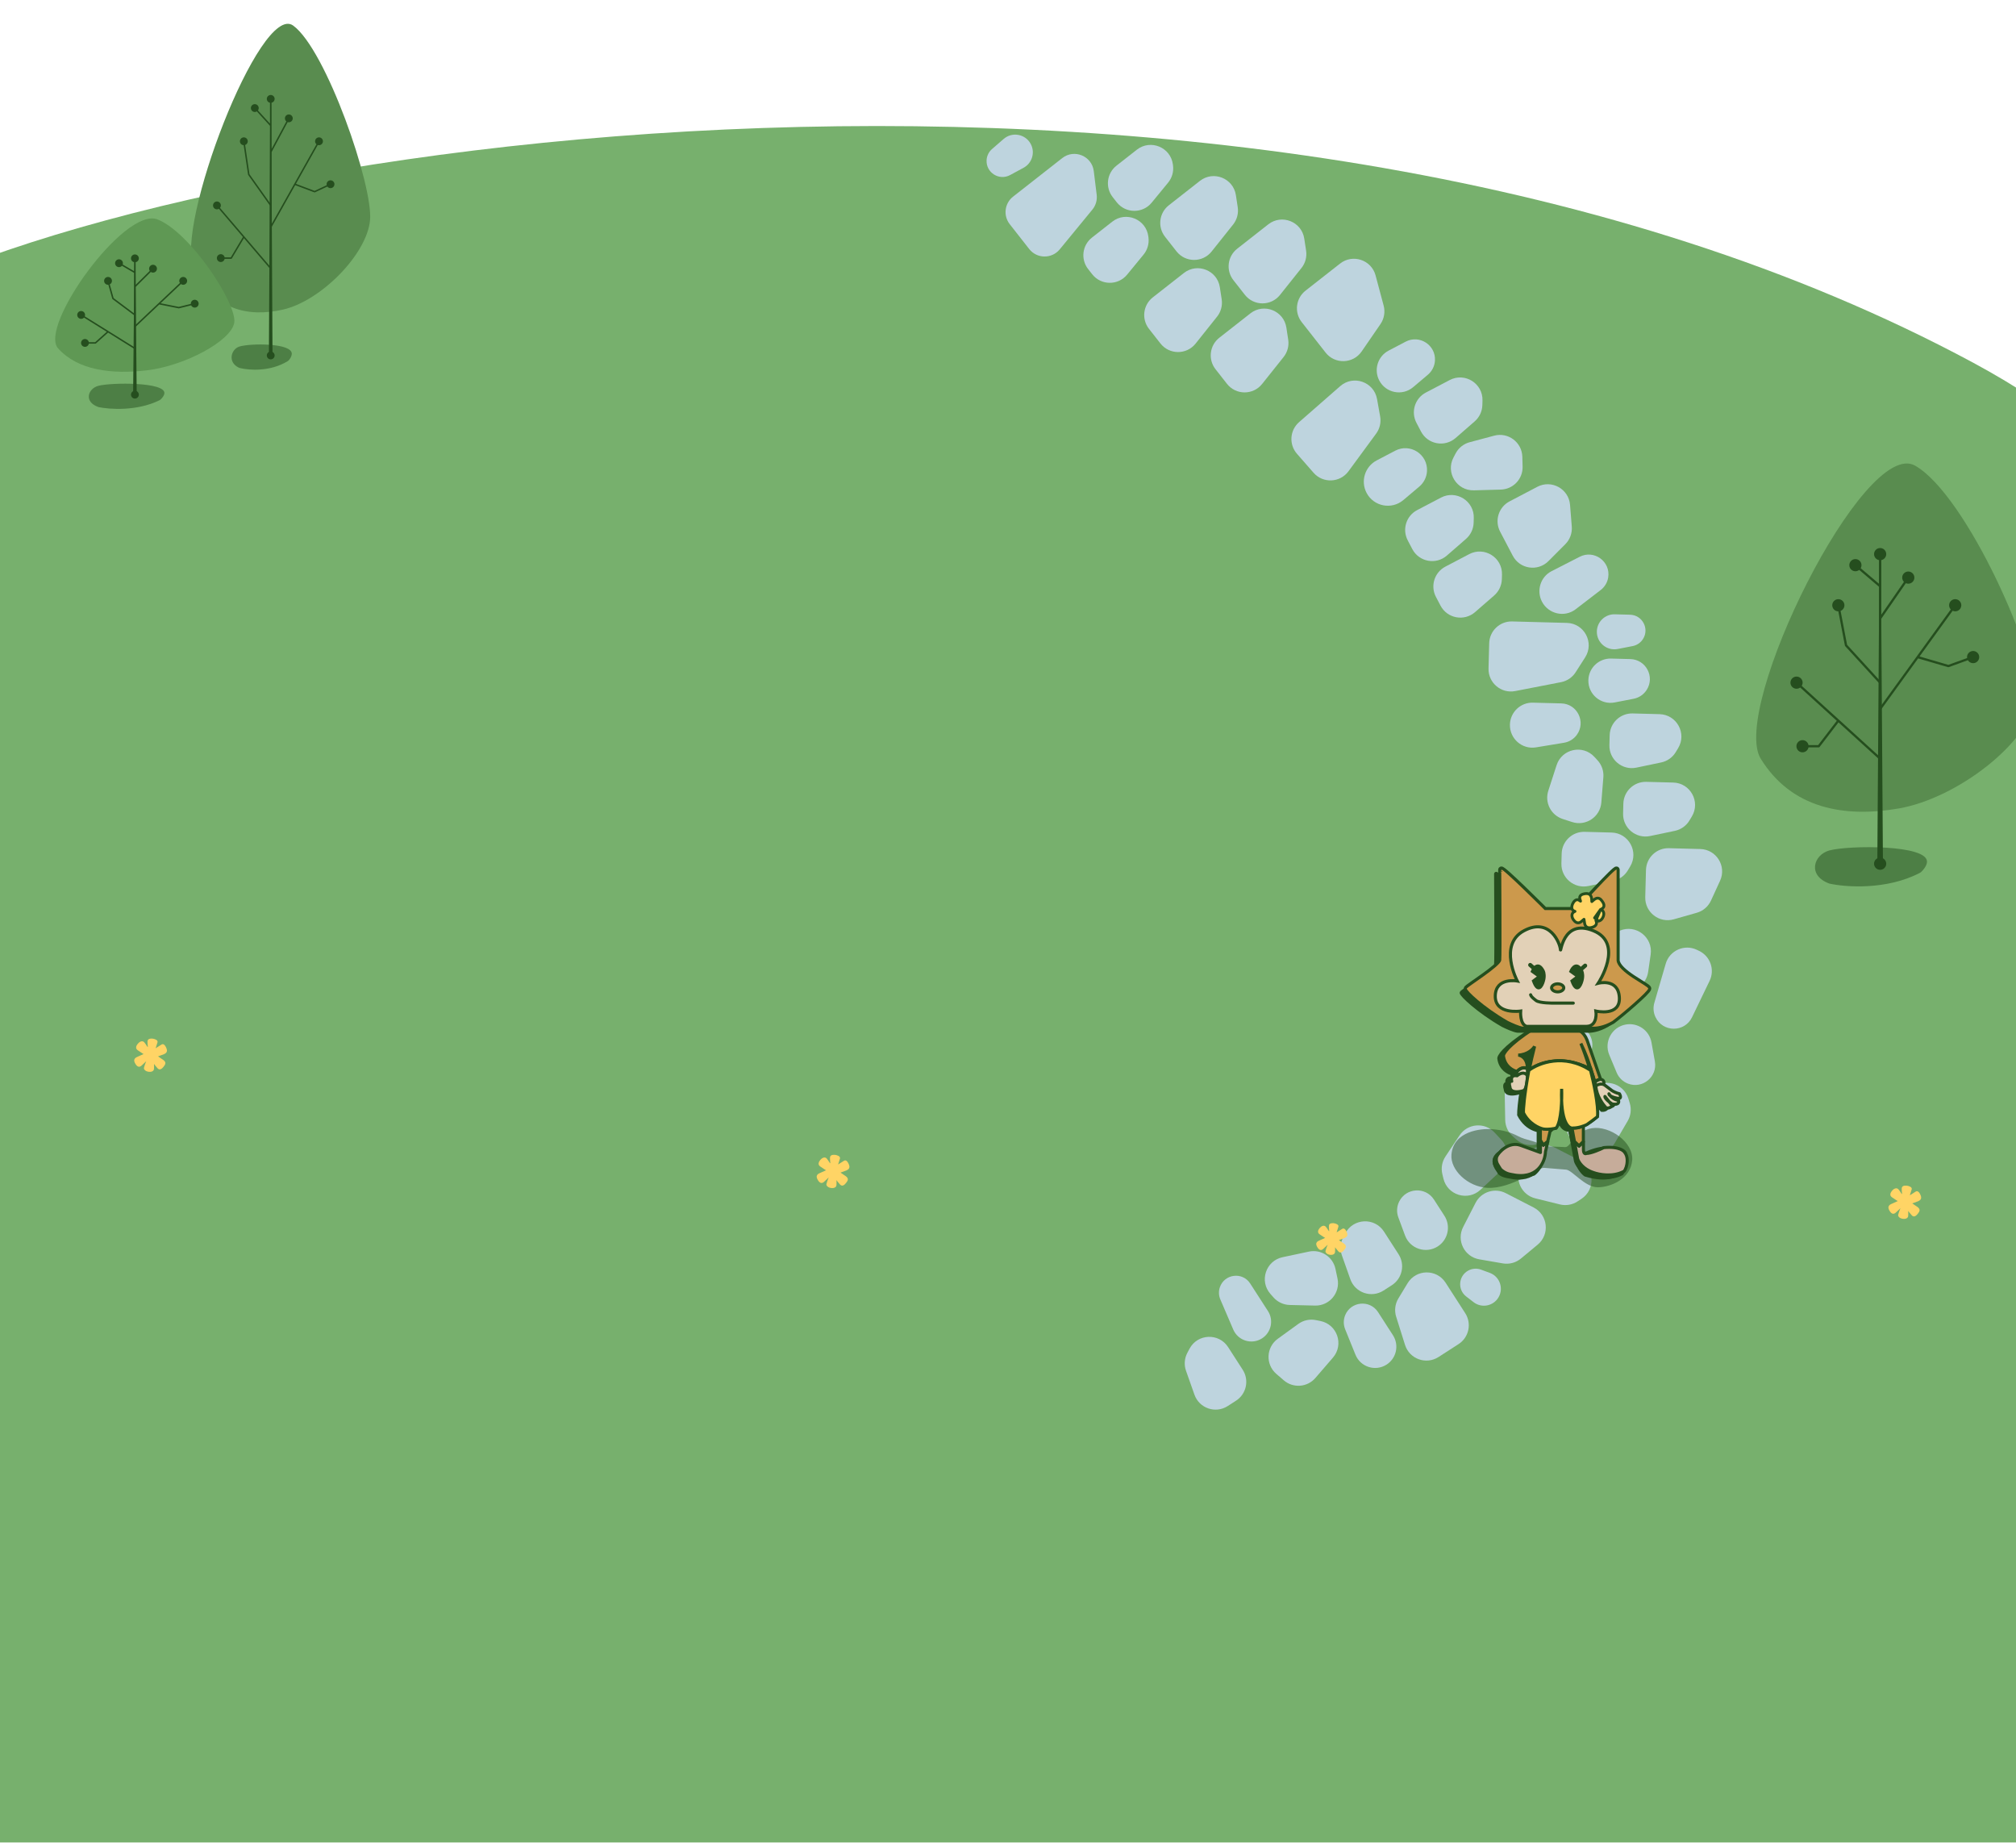 <svg width="1440" height="1316" viewBox="0 0 1440 1316" fill="none" xmlns="http://www.w3.org/2000/svg">
<g clip-path="url(#clip0_482_3185)">
<path d="M1408.96 258.779C898.957 -15.221 117.696 97.82 -101.043 224.779C-319.783 351.738 -150.571 1315.78 -150.571 1315.78H1567.21C1567.21 1315.78 1918.96 532.779 1408.96 258.779Z" fill="#77B06D"/>
<path d="M721.23 160.082C716.464 154.002 717.529 145.209 723.609 140.442L758.752 112.893C767.319 106.177 779.936 111.388 781.267 122.192L783.347 139.088C783.815 142.889 782.705 146.715 780.275 149.675L756.96 178.071C751.282 184.987 740.66 184.867 735.139 177.824L721.23 160.082Z" fill="#BED4DE"/>
<path d="M794.776 140.76C789.324 133.805 790.542 123.748 797.497 118.297L812.034 106.9C821.832 99.219 836.264 105.18 837.785 117.537L837.882 118.324C838.418 122.671 837.147 127.047 834.368 130.433L822.627 144.732C816.133 152.642 803.984 152.505 797.669 144.451L794.776 140.76Z" fill="#BED4DE"/>
<path d="M736.22 102.75C739.525 108.866 737.247 116.503 731.131 119.808L721.491 125.018C713.697 129.23 704.29 123.318 704.705 114.468C704.851 111.355 706.267 108.438 708.623 106.397L716.904 99.222C722.989 93.949 732.392 95.667 736.22 102.75Z" fill="#BED4DE"/>
<path d="M777.237 192.149C771.785 185.194 773.003 175.137 779.957 169.685L794.495 158.289C804.293 150.608 818.724 156.569 820.246 168.926L820.343 169.713C820.878 174.06 819.608 178.436 816.829 181.821L805.088 196.121C798.593 204.031 786.444 203.894 780.13 195.839L777.237 192.149Z" fill="#BED4DE"/>
<path d="M832.157 169.056C826.705 162.101 827.923 152.044 834.878 146.593L857.089 129.18C866.726 121.625 880.932 127.255 882.778 139.361L884.091 147.976C884.763 152.385 883.565 156.874 880.785 160.361L865.447 179.602C859.008 187.679 846.717 187.628 840.344 179.499L832.157 169.056Z" fill="#BED4DE"/>
<path d="M820.699 234.839C815.247 227.885 816.465 217.828 823.42 212.376L845.631 194.964C855.269 187.409 869.474 193.038 871.32 205.144L872.633 213.76C873.306 218.168 872.107 222.658 869.327 226.145L853.989 245.385C847.55 253.462 835.259 253.412 828.886 245.283L820.699 234.839Z" fill="#BED4DE"/>
<path d="M880.995 200.082C875.543 193.127 876.762 183.07 883.716 177.618L905.927 160.206C915.565 152.651 929.77 158.281 931.616 170.386L932.929 179.002C933.602 183.411 932.403 187.9 929.623 191.387L914.285 210.627C907.846 218.704 895.555 218.654 889.182 210.525L880.995 200.082Z" fill="#BED4DE"/>
<path d="M868.218 263.662C862.767 256.707 863.985 246.65 870.939 241.199L893.151 223.786C902.788 216.231 916.993 221.861 918.839 233.967L920.153 242.582C920.825 246.991 919.626 251.48 916.846 254.967L901.508 274.207C895.069 282.284 882.778 282.234 876.405 274.105L868.218 263.662Z" fill="#BED4DE"/>
<path d="M929.794 230.039C924.342 223.085 925.56 213.027 932.515 207.576L957.219 188.209C966.251 181.128 979.581 185.579 982.547 196.667L988.319 218.245C989.528 222.765 988.698 227.587 986.048 231.443L972.619 250.978C966.502 259.878 953.505 260.285 946.842 251.786L929.794 230.039Z" fill="#BED4DE"/>
<path d="M926.391 324.052C920.573 317.401 921.248 307.293 927.899 301.475L957.32 275.739C966.691 267.542 981.422 272.718 983.606 284.975L985.817 297.384C986.586 301.696 985.553 306.134 982.959 309.664L963.198 336.561C957.139 344.809 945 345.326 938.262 337.622L926.391 324.052Z" fill="#BED4DE"/>
<path d="M985.192 271.746C981.134 264.012 984.114 254.452 991.849 250.394L1004.04 243.998C1013.9 238.827 1025.63 246.4 1024.97 257.512C1024.74 261.421 1022.91 265.065 1019.92 267.592L1009.4 276.479C1001.68 283.009 989.891 280.705 985.192 271.746Z" fill="#BED4DE"/>
<path d="M976.116 351.978C971.713 343.584 974.948 333.209 983.342 328.805L996.573 321.864C1007.27 316.251 1020 324.47 1019.28 336.53C1019.03 340.772 1017.05 344.726 1013.81 347.469L1002.39 357.113C994.008 364.2 981.217 361.7 976.116 351.978Z" fill="#BED4DE"/>
<path d="M1011.74 301.941C1007.63 294.116 1010.65 284.445 1018.47 280.34L1035.5 271.408C1046.34 265.719 1059.3 273.823 1058.92 286.063L1058.82 289.361C1058.69 293.819 1056.7 298.018 1053.33 300.945L1039.69 312.822C1031.89 319.602 1019.81 317.332 1015.01 308.184L1011.74 301.941Z" fill="#BED4DE"/>
<path d="M1005.52 385.884C1001.41 378.059 1004.43 368.387 1012.25 364.282L1029.28 355.35C1040.12 349.661 1053.08 357.765 1052.7 370.005L1052.6 373.304C1052.47 377.761 1050.48 381.96 1047.11 384.887L1033.46 396.764C1025.67 403.544 1013.59 401.274 1008.79 392.127L1005.52 385.884Z" fill="#BED4DE"/>
<path d="M1087.57 333.198C1087.82 342.031 1080.85 349.391 1072.02 349.636L1052.8 350.17C1040.56 350.51 1032.49 337.534 1038.21 326.705L1039.75 323.787C1041.83 319.843 1045.47 316.948 1049.78 315.798L1067.26 311.135C1077.24 308.473 1087.09 315.825 1087.38 326.151L1087.57 333.198Z" fill="#BED4DE"/>
<path d="M1025.66 426.26C1021.56 418.435 1024.57 408.764 1032.4 404.659L1049.42 395.727C1060.26 390.038 1073.22 398.142 1072.85 410.382L1072.75 413.68C1072.61 418.138 1070.62 422.337 1067.26 425.264L1053.61 437.141C1045.81 443.921 1033.73 441.65 1028.94 432.503L1025.66 426.26Z" fill="#BED4DE"/>
<path d="M1071.51 379.66C1067.41 371.835 1070.42 362.163 1078.25 358.058L1098.08 347.655C1108.24 342.323 1120.55 349.109 1121.46 360.55L1122.7 376.061C1123.07 380.725 1121.38 385.319 1118.08 388.632L1106.03 400.716C1098.41 408.364 1085.55 406.416 1080.53 396.852L1071.51 379.66Z" fill="#BED4DE"/>
<path d="M1063.71 459.366C1063.94 450.533 1071.29 443.563 1080.13 443.798L1119.2 444.839C1131.65 445.17 1138.96 458.964 1132.26 469.453L1125.46 480.072C1123.11 483.761 1119.34 486.323 1115.04 487.158L1082.27 493.522C1072.23 495.474 1062.96 487.621 1063.23 477.39L1063.71 459.366Z" fill="#BED4DE"/>
<path d="M1134.55 485.696C1134.78 476.965 1142.05 470.075 1150.78 470.308L1164.54 470.674C1175.67 470.971 1182.21 483.304 1176.21 492.682C1174.1 495.981 1170.73 498.271 1166.89 499.017L1153.37 501.643C1143.44 503.572 1134.28 495.809 1134.55 485.696Z" fill="#BED4DE"/>
<path d="M1101.35 429.57C1097.33 421.703 1100.38 411.935 1108.24 407.91L1128.37 397.612C1138.63 392.364 1150.51 400.971 1148.72 412.353C1148.16 415.923 1146.24 419.141 1143.38 421.342L1125.42 435.128C1117.49 441.214 1105.91 438.468 1101.35 429.57Z" fill="#BED4DE"/>
<path d="M1140.61 450.863C1140.8 443.961 1146.54 438.515 1153.44 438.699L1164.32 438.989C1173.12 439.223 1178.29 448.972 1173.55 456.385C1171.88 458.993 1169.22 460.803 1166.18 461.393L1155.5 463.468C1147.65 464.993 1140.4 458.857 1140.61 450.863Z" fill="#BED4DE"/>
<path d="M1078.52 517.431C1078.75 508.598 1086.11 501.557 1094.94 501.792L1115.24 502.333C1126.66 502.637 1133.02 515.651 1126.26 524.85C1124.07 527.823 1120.81 529.822 1117.17 530.423L1097.11 533.729C1087.2 535.364 1078.25 527.476 1078.52 517.431Z" fill="#BED4DE"/>
<path d="M1149.77 525.065C1150 516.232 1157.35 509.262 1166.19 509.497L1185.4 510.009C1197.65 510.335 1205 523.73 1198.7 534.232L1197 537.062C1194.71 540.886 1190.92 543.58 1186.56 544.494L1168.85 548.199C1158.74 550.315 1149.3 542.438 1149.58 532.113L1149.77 525.065Z" fill="#BED4DE"/>
<path d="M1116.22 584.869C1107.82 582.145 1103.21 573.122 1105.93 564.716L1111.86 546.427C1115.64 534.778 1130.56 531.514 1138.86 540.526L1141.09 542.954C1144.11 546.236 1145.62 550.629 1145.26 555.074L1143.81 573.109C1142.98 583.405 1132.76 590.227 1122.93 587.043L1116.22 584.869Z" fill="#BED4DE"/>
<path d="M1159.54 573.909C1159.77 565.076 1167.12 558.106 1175.96 558.341L1195.18 558.853C1207.42 559.179 1214.77 572.574 1208.47 583.076L1206.77 585.906C1204.48 589.731 1200.69 592.425 1196.33 593.338L1178.62 597.044C1168.51 599.159 1159.07 591.283 1159.35 580.957L1159.54 573.909Z" fill="#BED4DE"/>
<path d="M1115.48 609.608C1115.71 600.775 1123.07 593.804 1131.9 594.04L1151.12 594.552C1163.36 594.878 1170.71 608.273 1164.41 618.775L1162.72 621.605C1160.42 625.429 1156.64 628.123 1152.27 629.037L1134.56 632.742C1124.45 634.858 1115.02 626.981 1115.29 616.656L1115.48 609.608Z" fill="#BED4DE"/>
<path d="M1175.7 621.295C1175.93 612.462 1183.29 605.491 1192.12 605.727L1214.51 606.323C1225.98 606.628 1233.41 618.557 1228.62 628.989L1222.13 643.132C1220.18 647.385 1216.47 650.571 1211.97 651.85L1195.55 656.518C1185.17 659.473 1174.9 651.499 1175.18 640.703L1175.7 621.295Z" fill="#BED4DE"/>
<path d="M1041.8 959.894C1049.23 955.107 1051.37 945.205 1046.58 937.778L1032.56 916.021C1026.15 906.082 1011.55 906.285 1005.42 916.398L998.844 927.259C996.462 931.193 995.887 935.961 997.266 940.349L1003.59 960.449C1006.76 970.523 1018.64 974.819 1027.52 969.098L1041.8 959.894Z" fill="#BED4DE"/>
<path d="M1026.99 890.102C1034.33 885.37 1036.45 875.582 1031.72 868.241L1024.26 856.668C1018.23 847.312 1004.29 848.125 999.389 858.119C997.664 861.635 997.457 865.704 998.814 869.377L1003.59 882.291C1007.09 891.78 1018.49 895.582 1026.99 890.102Z" fill="#BED4DE"/>
<path d="M1052.55 929.93C1057.84 934.012 1065.43 933.034 1069.52 927.746C1074.5 921.282 1071.79 911.833 1064.13 909.006L1057.88 906.7C1054.84 905.579 1051.46 905.843 1048.64 907.425C1041.7 911.304 1040.99 921.006 1047.28 925.86L1052.55 929.93Z" fill="#BED4DE"/>
<path d="M990.445 974.5C997.481 969.965 999.509 960.585 994.974 953.549L984.346 937.059C978.504 927.994 964.872 929.277 960.823 939.272C959.525 942.476 959.525 946.06 960.822 949.264L968.184 967.448C971.751 976.259 982.455 979.65 990.445 974.5Z" fill="#BED4DE"/>
<path d="M994.184 917.805C1001.61 913.018 1003.75 903.116 998.965 895.688L988.55 879.528C981.916 869.235 966.65 869.905 960.944 880.74L959.406 883.66C957.328 887.606 956.991 892.24 958.477 896.445L964.504 913.505C967.945 923.244 979.576 927.22 988.258 921.624L994.184 917.805Z" fill="#BED4DE"/>
<path d="M916.99 985.748C923.683 991.518 933.786 990.77 939.556 984.078L952.11 969.517C960.106 960.242 955.145 945.79 943.139 943.381L939.903 942.732C935.531 941.855 930.99 942.843 927.377 945.457L912.719 956.064C904.351 962.119 903.827 974.399 911.651 981.144L916.99 985.748Z" fill="#BED4DE"/>
<path d="M953.9 906.153C952.066 897.509 943.571 891.989 934.927 893.823L916.12 897.815C904.141 900.357 899.342 914.865 907.442 924.049L909.624 926.524C912.574 929.869 916.786 931.831 921.245 931.937L939.333 932.366C949.659 932.612 957.509 923.153 955.364 913.049L953.9 906.153Z" fill="#BED4DE"/>
<path d="M882.862 1000.3C890.289 995.516 892.43 985.615 887.643 978.187L877.228 962.027C870.594 951.734 855.328 952.404 849.622 963.239L848.084 966.159C846.006 970.105 845.669 974.739 847.155 978.944L853.182 996.004C856.623 1005.74 868.254 1009.72 876.936 1004.12L882.862 1000.3Z" fill="#BED4DE"/>
<path d="M901.479 955.77C908.02 951.554 909.905 942.835 905.69 936.294L893.008 916.618C887.509 908.085 874.587 909.678 871.324 919.291C870.361 922.129 870.482 925.222 871.665 927.976L880.9 949.486C884.339 957.495 894.153 960.492 901.479 955.77Z" fill="#BED4DE"/>
<path d="M1112.44 700.738C1109.01 692.593 1112.83 683.212 1120.98 679.785L1157.01 664.624C1168.48 659.795 1180.83 669.347 1179.05 681.668L1177.24 694.142C1176.61 698.476 1174.23 702.364 1170.66 704.897L1143.43 724.202C1135.08 730.122 1123.4 726.79 1119.43 717.356L1112.44 700.738Z" fill="#BED4DE"/>
<path d="M1161.28 731.65C1169.88 730.115 1178.1 735.84 1179.63 744.439L1182.05 757.992C1184.01 768.95 1173.25 777.847 1162.85 773.866C1159.2 772.466 1156.27 769.628 1154.77 766.014L1149.47 753.308C1145.57 743.971 1151.32 733.429 1161.28 731.65Z" fill="#BED4DE"/>
<path d="M1093.56 748.486C1093.31 739.755 1100.18 732.473 1108.91 732.221L1122.67 731.824C1133.8 731.503 1141.02 743.454 1135.55 753.15C1133.62 756.561 1130.39 759.034 1126.59 759.993L1113.24 763.364C1103.43 765.84 1093.85 758.598 1093.56 748.486Z" fill="#BED4DE"/>
<path d="M1123.53 814.794C1117.14 808.69 1116.9 798.562 1123.01 792.172L1136.29 778.269C1144.74 769.413 1159.61 772.954 1163.17 784.671L1164.12 787.828C1165.42 792.096 1164.88 796.71 1162.62 800.559L1153.48 816.174C1148.27 825.089 1136.09 826.797 1128.62 819.663L1123.53 814.794Z" fill="#BED4DE"/>
<path d="M1213.69 679.09C1221.65 682.93 1224.99 692.495 1221.15 700.453L1208.6 726.462C1203.34 737.374 1187.79 737.368 1182.54 726.453C1180.99 723.237 1180.68 719.562 1181.68 716.134L1189.79 688.263C1192.55 678.761 1203.19 674.021 1212.1 678.321L1213.69 679.09Z" fill="#BED4DE"/>
<path d="M1144.13 661.69C1137.58 664.539 1129.96 661.538 1127.11 654.988C1123.61 646.92 1129 637.779 1137.76 636.953L1143.61 636.401C1147.12 636.07 1150.59 637.295 1153.11 639.751C1159.22 645.701 1157.34 655.945 1149.53 659.345L1144.13 661.69Z" fill="#BED4DE"/>
<path d="M1101.09 767.298C1109.73 769.173 1115.21 777.693 1113.33 786.329L1109.25 805.117C1106.65 817.083 1092.12 821.814 1082.97 813.671L1080.51 811.477C1077.18 808.512 1075.24 804.29 1075.15 799.832L1074.81 781.742C1074.61 771.414 1084.11 763.609 1094.2 765.801L1101.09 767.298Z" fill="#BED4DE"/>
<path d="M1072.35 813.942C1078.38 820.407 1078.02 830.532 1071.55 836.555L1057.49 849.661C1048.53 858.009 1033.89 853.608 1031.02 841.703L1030.25 838.495C1029.21 834.159 1030.02 829.584 1032.49 825.873L1042.53 810.817C1048.25 802.222 1060.51 801.226 1067.55 808.784L1072.35 813.942Z" fill="#BED4DE"/>
<path d="M1089.47 826.681C1093.51 818.821 1103.16 815.724 1111.02 819.763L1128.12 828.551C1139.01 834.148 1139.83 849.406 1129.61 856.143L1126.85 857.958C1123.13 860.412 1118.55 861.199 1114.22 860.131L1096.65 855.799C1086.62 853.326 1081.53 842.139 1086.25 832.951L1089.47 826.681Z" fill="#BED4DE"/>
<path d="M1053.98 858.987C1058.02 851.127 1067.67 848.03 1075.53 852.069L1095.44 862.304C1105.65 867.55 1107.18 881.52 1098.35 888.849L1086.37 898.785C1082.77 901.773 1078.04 903.034 1073.43 902.238L1056.62 899.335C1045.97 897.497 1040.17 885.86 1045.11 876.255L1053.98 858.987Z" fill="#BED4DE"/>
<path d="M1062.41 848.275C1048.42 847.537 1035.85 835.577 1036.75 824.613C1038.13 807.669 1057.85 805.764 1065.82 806.414C1073.79 807.064 1078.7 808.467 1084.47 811.446C1090.25 814.425 1095.77 814.373 1101.51 817.85C1103.42 819.01 1113.97 818.866 1117.96 819.19C1121.94 819.515 1124.41 807.677 1137.11 805.702C1149.82 803.727 1166.9 815.654 1165.85 828.611C1164.79 841.568 1151.16 847.659 1141.61 847.885C1132.06 848.11 1123.14 835.649 1118.65 835.284L1102.7 833.984C1099.22 833.7 1079.89 849.198 1062.41 848.275Z" fill="#254E1E" fill-opacity="0.5"/>
<path d="M1121.66 736.59C1123.54 736.732 1127.89 738.503 1130.27 744.456L1139.94 772.413C1141.04 772.519 1143.01 773.369 1142.07 775.92L1143.03 776.642L1148.13 780.491C1148.87 780.987 1150.98 782.128 1153.44 782.724C1154.22 784.141 1155.02 786.763 1151.96 785.913C1150.56 785.688 1148.18 785.086 1146.85 784.128C1147.99 785.476 1149.95 787.034 1152.7 787.401C1153.2 788.676 1152.98 790.972 1148.13 789.952C1147.58 789.602 1146.87 789.109 1146.16 788.548L1148.13 791.015C1147.92 791.724 1146.81 793.098 1144.09 792.928C1141.75 790.625 1136.97 784.233 1136.54 777.09C1136.4 776.557 1136.2 775.793 1135.94 774.857C1135.19 772.184 1134 768.109 1132.61 764.015C1131.79 761.216 1129.31 753.895 1125.91 747.007C1127.64 751.205 1129.99 757.639 1132.13 764.865C1135.48 776.182 1138.33 789.44 1137.5 799.094C1130.02 805.826 1114.67 814.677 1113.05 796.224L1112.01 781.086C1112.42 788.486 1112.11 801.667 1108.05 807.279C1107.53 807.442 1106.93 807.588 1106.27 807.704C1100.63 808.694 1090.64 807.49 1084.78 796.224C1084.73 793.438 1085.22 786.854 1086.93 776.734C1086.47 778.656 1085.79 780.104 1084.78 780.491C1081.73 781.483 1075.55 782.362 1075.21 777.94C1074.71 776.417 1074.27 773.454 1076.48 773.794C1075.99 772.165 1076.06 769.096 1080.31 769.861C1080.03 769.259 1079.63 767.842 1080.31 766.991C1077.51 766.424 1071.66 763.462 1070.64 756.149C1070.18 754.519 1073.76 748.325 1091.79 736.59H1121.66Z" fill="#254E1E"/>
<path d="M1121.34 807.279L1125.38 829.283C1126.05 831.55 1129.23 836.681 1136.54 839.062C1140.55 840.586 1150.55 842.549 1158.55 838.212C1160.35 836.298 1161.63 831.515 1152.27 827.688M1160.03 835.342C1160.67 833.464 1161.5 828.921 1159.72 825.775M1159.72 825.775C1158.94 824.322 1156.17 821.778 1151.32 823.223M1159.72 825.775C1159.54 823.932 1155.14 820.205 1144.09 821.31C1141.33 822.692 1134.97 825.456 1131.65 825.456C1130.91 825.881 1129.44 825.838 1129.53 822.267V804.834L1121.34 807.066M1139.94 772.413L1130.27 744.456C1127.89 738.503 1123.54 736.732 1121.66 736.59H1091.79C1073.76 748.325 1070.18 754.519 1070.64 756.149C1071.66 763.462 1077.51 766.424 1080.31 766.991M1139.94 772.413C1141.04 772.519 1143.01 773.369 1142.07 775.92L1143.03 776.642M1139.94 772.413C1138.85 772.602 1136.52 773.356 1135.94 774.857M1146.85 784.128C1148.18 785.086 1150.56 785.688 1151.96 785.913C1155.02 786.763 1154.22 784.141 1153.44 782.724C1150.98 782.128 1148.87 780.987 1148.13 780.491L1143.03 776.642M1146.85 784.128C1147.99 785.476 1149.95 787.034 1152.7 787.401C1153.2 788.676 1152.98 790.972 1148.13 789.952C1147.58 789.602 1146.87 789.109 1146.16 788.548M1146.16 788.548L1148.13 791.015C1147.92 791.724 1146.81 793.098 1144.09 792.928C1141.75 790.625 1136.97 784.233 1136.54 777.09M1136.54 777.09C1137.75 776.219 1140.73 774.91 1143.03 776.642M1136.54 777.09C1136.4 776.557 1136.2 775.793 1135.94 774.857M1112.01 781.086L1113.05 796.224C1114.67 814.677 1130.02 805.826 1137.5 799.094C1138.33 789.44 1135.48 776.182 1132.13 764.865M1112.01 781.086C1112.42 788.486 1112.11 801.667 1108.05 807.279C1107.53 807.442 1106.93 807.588 1106.27 807.704M1086.93 776.734C1085.22 786.854 1084.73 793.438 1084.78 796.224C1090.64 807.49 1100.63 808.694 1106.27 807.704M1086.93 776.734C1087.07 775.888 1087.22 775.018 1087.38 774.123M1086.93 776.734C1087.11 775.932 1087.26 775.048 1087.38 774.123M1086.93 776.734C1086.47 778.656 1085.79 780.104 1084.78 780.491C1081.73 781.483 1075.55 782.362 1075.21 777.94C1074.71 776.417 1074.27 773.454 1076.48 773.794C1075.99 772.165 1076.06 769.096 1080.31 769.861M1087.38 774.123C1087.55 772.745 1087.65 771.277 1087.69 769.861M1087.38 774.123C1087.83 771.588 1088.35 768.855 1088.96 765.928M1087.65 764.865C1087.81 757.722 1083.39 755.511 1081.16 755.298C1087.96 754.958 1091.79 750.976 1092.85 749.027C1091.28 755.227 1090 760.867 1088.96 765.928M1087.65 764.865C1084.33 763.165 1081.37 765.574 1080.31 766.991M1087.65 764.865C1087.72 766.226 1087.75 767.998 1087.69 769.861M1080.31 769.861C1080.03 769.259 1079.63 767.842 1080.31 766.991M1080.31 769.861C1081.86 768.441 1085.51 766.452 1087.69 769.861M1106.27 807.704L1102.42 824.18C1102.17 831.408 1096.89 844.781 1077.76 840.444C1074.11 839.983 1067.7 837.957 1071.28 833.534C1072.52 831.94 1076.12 828.942 1080.63 829.708M1070.21 836.511C1066.6 831.727 1063.32 822.756 1079.14 825.137M1070.21 825.243C1071.52 822.196 1076.21 816.803 1084.46 819.609L1098.81 824.818V807.704H1106.25M1135.94 774.857C1135.19 772.184 1134 768.109 1132.61 764.015C1131.79 761.216 1129.31 753.895 1125.91 747.007C1127.64 751.205 1129.99 757.639 1132.13 764.865M1088.96 765.928C1094.79 761.216 1111.59 754.406 1132.13 764.865M1146.85 784.128C1146.29 783.723 1145.92 783.254 1145.9 782.724C1146.09 783.103 1146.41 783.599 1146.85 784.128ZM1146.16 788.548C1144.55 787.29 1142.91 785.696 1143.03 784.637L1146.16 788.548ZM1112.01 781.086L1111.88 779.216C1111.93 779.784 1111.97 780.411 1112.01 781.086Z" stroke="#254E1E" stroke-width="2.204"/>
<path d="M1098.84 824.663V808.629H1106.3L1102.46 824.663C1102.28 831.889 1097.86 836.858 1095.68 838.438C1079.24 843.497 1071.67 838.438 1069.94 835.277C1064.34 828.954 1068.66 824.362 1071.52 822.856C1076.94 815.269 1091.99 820.899 1098.84 824.663Z" fill="#254E1E" stroke="#254E1E" stroke-width="2.204"/>
<path d="M1129.1 825.34V804.79L1121.65 809.307L1125.49 825.34C1125.67 832.567 1130.08 837.535 1132.27 839.116C1148.71 844.174 1156.28 839.116 1158.01 835.954C1163.61 829.631 1159.29 825.039 1156.43 823.534C1151.01 815.946 1135.95 821.577 1129.1 825.34Z" fill="#254E1E" stroke="#254E1E" stroke-width="2.204"/>
<path d="M1138.04 837.308C1130.72 834.927 1127.55 829.797 1126.88 827.529L1124.65 815.411L1127.93 818.494L1131.02 815.411V820.513C1130.94 824.085 1132.4 824.127 1133.15 823.702C1136.46 823.702 1142.82 820.938 1145.58 819.557C1151.12 819.003 1154.98 819.66 1157.48 820.685C1159.98 821.709 1161.12 823.1 1161.21 824.021C1163 827.168 1162.17 831.71 1161.53 833.588L1160.65 835.652C1160.47 835.957 1160.26 836.228 1160.04 836.458C1152.05 840.795 1142.04 838.832 1138.04 837.308Z" fill="#C6AC9A"/>
<path d="M1103.92 822.427C1103.67 829.655 1098.39 843.027 1079.25 838.69C1075.39 838.084 1072.69 835.922 1071.83 834.917C1071.13 833.995 1070.44 832.912 1069.9 831.781C1068.35 829.272 1068.74 826.838 1069.12 825.934C1070.43 822.887 1077.7 815.049 1085.95 817.856L1093.13 820.46L1100.3 823.064V814.507L1102.42 817.856L1105.55 815.411L1103.92 822.427Z" fill="#C6AC9A"/>
<path d="M1161.21 824.021C1163 827.168 1162.17 831.71 1161.53 833.588L1160.65 835.652C1160.47 835.957 1160.26 836.228 1160.04 836.458C1152.05 840.795 1142.04 838.832 1138.04 837.308C1130.72 834.927 1127.55 829.797 1126.88 827.529L1124.65 815.411L1127.93 818.494L1131.02 815.411V820.513C1130.94 824.085 1132.4 824.127 1133.15 823.702C1136.46 823.702 1142.82 820.938 1145.58 819.557C1151.12 819.003 1154.98 819.66 1157.48 820.685M1161.21 824.021C1161.08 823.778 1160.89 823.504 1160.65 823.224C1160.45 822.754 1159.52 821.588 1157.48 820.685M1161.21 824.021C1161.12 823.1 1159.98 821.709 1157.48 820.685M1071.83 834.917C1071.13 833.995 1070.44 832.912 1069.9 831.781M1071.83 834.917L1069.9 831.781M1071.83 834.917C1072.69 835.922 1075.39 838.084 1079.25 838.69C1098.39 843.027 1103.67 829.655 1103.92 822.427L1105.55 815.411L1102.42 817.856L1100.3 814.507V823.064L1093.13 820.46L1085.95 817.856C1077.7 815.049 1070.43 822.887 1069.12 825.934C1068.74 826.838 1068.35 829.272 1069.9 831.781" stroke="#254E1E" stroke-width="2.204" stroke-linecap="round" stroke-linejoin="round"/>
<path d="M1122.8 805.259L1130.98 802.814V815.145L1127.89 818.228L1124.61 815.145L1122.8 805.259Z" fill="#CC994C"/>
<path d="M1107.72 805.685H1100.26V814.242L1102.38 817.59L1105.51 815.145L1107.72 805.685Z" fill="#CC994C"/>
<path d="M1122.8 805.259L1130.98 802.814V815.145L1127.89 818.228L1124.61 815.145L1122.8 805.259Z" stroke="#254E1E" stroke-width="2.204"/>
<path d="M1107.72 805.685H1100.26V814.242L1102.38 817.59L1105.51 815.145L1107.72 805.685Z" stroke="#254E1E" stroke-width="2.204"/>
<path d="M1133.57 742.649C1131.19 736.697 1126.84 734.925 1124.96 734.783H1095.09C1077.06 746.519 1073.47 752.712 1073.94 754.342C1074.96 761.656 1080.81 764.618 1083.61 765.185C1084.67 763.767 1087.63 761.358 1090.94 763.059C1091.11 755.915 1086.69 753.704 1084.46 753.492C1091.26 753.152 1095.09 749.169 1096.15 747.22C1094.58 753.421 1093.3 759.061 1092.25 764.122C1098.09 759.409 1114.89 752.599 1135.43 763.059C1133.28 755.833 1130.94 749.398 1129.21 745.2C1132.61 752.089 1135.09 759.409 1135.91 762.208C1137.29 766.303 1138.49 770.378 1139.24 773.051C1139.81 771.55 1142.15 770.795 1143.24 770.606L1133.57 742.649Z" fill="#CC994C" stroke="#254E1E" stroke-width="2.204"/>
<path d="M1143.29 770.798C1144.39 770.904 1146.35 771.755 1145.41 774.306L1146.37 775.028L1151.47 778.877C1152.22 779.373 1154.32 780.514 1156.79 781.109C1157.57 782.526 1158.36 785.148 1155.3 784.298C1153.91 784.074 1151.52 783.471 1150.2 782.513C1151.33 783.861 1153.3 785.42 1156.04 785.786C1156.54 787.062 1156.32 789.358 1151.47 788.337C1150.93 787.988 1150.22 787.494 1149.5 786.933L1151.47 789.4C1151.26 790.109 1150.16 791.484 1147.43 791.314C1145.1 789.011 1140.31 782.618 1139.89 775.475C1139.75 774.942 1139.54 774.178 1139.28 773.243C1139.86 771.742 1142.19 770.988 1143.29 770.798Z" fill="#E2D1B7"/>
<path d="M1140.84 797.479C1138.62 799.486 1135.69 801.681 1132.63 803.285C1125.43 807.062 1117.53 807.562 1116.4 794.609L1115.35 779.471C1115.77 786.871 1115.45 800.053 1111.4 805.664C1110.87 805.827 1110.27 805.973 1109.61 806.089C1107.78 806.411 1105.49 806.501 1103.02 806.089C1097.91 805.234 1092.08 802.214 1088.12 794.609C1088.08 791.823 1088.57 785.239 1090.27 775.119C1089.82 777.042 1089.13 778.49 1088.12 778.877C1085.07 779.869 1078.89 780.748 1078.55 776.326C1078.06 774.802 1077.62 771.84 1079.83 772.18C1079.33 770.55 1079.4 767.481 1083.65 768.247C1083.37 767.644 1082.97 766.227 1083.65 765.377C1084.72 763.959 1087.67 761.55 1090.99 763.251C1091.06 764.611 1091.09 766.384 1091.03 768.247C1090.99 769.662 1090.89 771.13 1090.72 772.509C1091.17 769.973 1091.7 767.24 1092.3 764.314C1098.13 759.601 1114.93 752.791 1135.47 763.251C1138.83 774.567 1141.67 787.826 1140.84 797.479Z" fill="#E2D1B7"/>
<path d="M1132.87 803.219L1124.69 805.451M1150.2 782.513C1151.52 783.471 1153.91 784.074 1155.3 784.298C1158.36 785.148 1157.57 782.526 1156.79 781.109C1154.32 780.514 1152.22 779.373 1151.47 778.877L1146.37 775.028M1150.2 782.513C1151.33 783.861 1153.3 785.42 1156.04 785.786C1156.54 787.062 1156.32 789.358 1151.47 788.337C1150.93 787.988 1150.22 787.494 1149.5 786.933M1149.5 786.933L1151.47 789.4C1151.26 790.109 1150.16 791.484 1147.43 791.314C1145.1 789.011 1140.31 782.618 1139.89 775.475M1139.89 775.475C1141.09 774.604 1144.08 773.295 1146.37 775.028M1139.89 775.475C1139.75 774.942 1139.54 774.178 1139.28 773.243M1135.95 762.4C1137.34 766.495 1138.54 770.57 1139.28 773.243M1115.35 779.471L1116.4 794.609C1118.01 813.062 1133.37 804.211 1140.84 797.479C1141.67 787.826 1138.83 774.567 1135.47 763.251C1114.93 752.791 1098.13 759.601 1092.3 764.314C1091.7 767.24 1091.17 769.973 1090.72 772.509M1115.35 779.471C1115.77 786.871 1115.45 800.053 1111.4 805.664C1110.87 805.827 1110.27 805.973 1109.61 806.089C1103.97 807.079 1093.98 805.876 1088.12 794.609C1088.08 791.823 1088.57 785.239 1090.27 775.119M1090.27 775.119C1090.41 774.274 1090.56 773.404 1090.72 772.509M1090.27 775.119C1090.46 774.317 1090.61 773.433 1090.72 772.509M1090.27 775.119C1089.82 777.042 1089.13 778.49 1088.12 778.877C1085.07 779.869 1078.89 780.748 1078.55 776.326C1078.06 774.802 1077.62 771.84 1079.83 772.18C1079.33 770.55 1079.4 767.481 1083.65 768.247M1090.72 772.509C1090.89 771.13 1090.99 769.662 1091.03 768.247M1083.65 768.247C1083.37 767.644 1082.97 766.227 1083.65 765.377C1084.72 763.959 1087.67 761.55 1090.99 763.251C1091.06 764.611 1091.09 766.384 1091.03 768.247M1083.65 768.247C1085.21 766.826 1088.86 764.837 1091.03 768.247M1102.15 806.089H1109.59M1146.37 775.028L1145.41 774.306C1146.35 771.755 1144.39 770.904 1143.29 770.798C1142.19 770.988 1139.86 771.742 1139.28 773.243M1150.2 782.513C1149.64 782.108 1149.27 781.639 1149.24 781.109C1149.43 781.488 1149.75 781.984 1150.2 782.513ZM1149.5 786.933C1147.89 785.675 1146.25 784.081 1146.37 783.022L1149.5 786.933ZM1115.35 779.471L1115.23 777.601C1115.27 778.17 1115.32 778.796 1115.35 779.471Z" stroke="#254E1E" stroke-width="2.204" stroke-linecap="round" stroke-linejoin="round"/>
<path d="M1092.03 764.389C1098.88 759.2 1117.27 751.936 1136.12 764.389C1138.14 772.195 1141.96 789.735 1141.07 797.45C1139.19 798.919 1135.04 802.106 1133.5 803.097C1131.89 803.924 1127.66 805.577 1123.58 805.577C1120.91 806.094 1116.1 802.591 1115.44 786.156C1115.17 793.535 1114.19 802.143 1111.6 805.577C1110.03 806.036 1106 806.817 1102.37 806.266C1099.24 805.623 1092.03 802.409 1088.18 794.694C1088.04 792.353 1088.62 783.013 1092.03 764.389Z" fill="#FFD465"/>
<path d="M1092.03 764.389C1098.88 759.2 1117.27 751.936 1136.12 764.389C1138.14 772.195 1141.96 789.735 1141.07 797.45C1139.19 798.919 1135.04 802.106 1133.5 803.097C1131.89 803.924 1127.66 805.577 1123.58 805.577C1120.5 806.174 1114.57 801.417 1115.45 777.613C1115.73 784.868 1115.34 800.618 1111.6 805.577C1110.03 806.036 1106 806.817 1102.37 806.266C1099.24 805.623 1092.03 802.409 1088.18 794.694C1088.04 792.353 1088.62 783.013 1092.03 764.389Z" stroke="#254E1E" stroke-width="2.204"/>
<path d="M1073.08 732.711L1073.09 732.721L1073.11 732.73C1074.4 733.374 1076.48 734.349 1078.55 735.186C1079.58 735.604 1080.62 735.99 1081.56 736.283C1082.49 736.573 1083.36 736.785 1084.05 736.831L1084.07 736.833H1084.1H1133.82C1136.08 737.04 1141.93 736.466 1148.3 732.707L1148.34 732.688L1148.37 732.665C1151.85 730.063 1158.26 724.759 1163.8 719.857C1166.57 717.406 1169.13 715.046 1171 713.168C1171.94 712.231 1172.71 711.402 1173.25 710.736C1173.53 710.405 1173.75 710.098 1173.92 709.83C1174.06 709.596 1174.23 709.271 1174.23 708.938C1174.23 708.537 1173.98 708.212 1173.81 708.017C1173.6 707.787 1173.33 707.547 1173.01 707.301C1172.38 706.806 1171.49 706.217 1170.45 705.559C1169.77 705.126 1169.02 704.661 1168.22 704.167C1166.56 703.141 1164.7 701.989 1162.82 700.737C1160.04 698.885 1157.28 696.852 1155.19 694.768C1153.09 692.667 1151.78 690.629 1151.66 688.765V624.095C1151.66 623.981 1151.64 623.791 1151.51 623.61C1151.37 623.407 1151.15 623.32 1150.98 623.298C1150.82 623.28 1150.68 623.311 1150.6 623.336C1150.51 623.364 1150.42 623.402 1150.35 623.44C1150.07 623.583 1149.71 623.846 1149.33 624.165C1148.53 624.822 1147.41 625.87 1146.09 627.171C1143.43 629.779 1139.9 633.458 1136.37 637.2C1132.85 640.944 1129.32 644.756 1126.67 647.632C1125.35 649.07 1124.25 650.275 1123.48 651.12C1123.09 651.542 1122.79 651.874 1122.58 652.101L1122.47 652.224H1099.89L1099.75 652.078C1099.52 651.851 1099.19 651.518 1098.76 651.096C1097.91 650.251 1096.7 649.047 1095.24 647.609C1092.34 644.733 1088.46 640.921 1084.58 637.177C1080.7 633.435 1076.81 629.756 1073.89 627.149C1072.44 625.848 1071.21 624.801 1070.33 624.146C1069.91 623.826 1069.52 623.567 1069.22 623.428C1069.1 623.372 1068.86 623.269 1068.6 623.298C1068.44 623.315 1068.23 623.388 1068.07 623.585C1067.92 623.768 1067.9 623.969 1067.9 624.095C1067.9 624.419 1067.91 625.946 1067.92 628.328C1067.95 634.081 1068.01 644.824 1068.05 655.686C1068.07 663.369 1068.09 671.114 1068.07 677.201C1068.05 683.315 1068 687.703 1067.9 688.72C1067.89 688.846 1067.82 689.052 1067.65 689.352C1067.48 689.644 1067.23 689.984 1066.91 690.37C1066.25 691.142 1065.32 692.043 1064.18 693.03C1061.91 695.001 1058.91 697.26 1055.89 699.436C1053.8 700.947 1051.71 702.409 1049.86 703.705C1049.04 704.276 1048.27 704.815 1047.57 705.311C1046.42 706.119 1045.45 706.816 1044.75 707.351C1044.4 707.617 1044.11 707.852 1043.89 708.045C1043.78 708.141 1043.68 708.236 1043.6 708.326C1043.54 708.395 1043.42 708.537 1043.36 708.72C1043.29 708.915 1043.31 709.096 1043.33 709.217C1043.36 709.344 1043.4 709.465 1043.45 709.571C1043.55 709.784 1043.69 710.018 1043.87 710.264C1044.22 710.759 1044.75 711.385 1045.44 712.113C1046.82 713.574 1048.87 715.499 1051.47 717.697C1056.69 722.094 1064.18 727.61 1073.08 732.711Z" fill="#254E1E" stroke="#254E1E" stroke-width="1.378"/>
<path d="M1076.61 730.088L1076.63 730.104L1076.66 730.118C1077.96 730.766 1080.05 731.746 1082.13 732.587C1083.17 733.008 1084.22 733.399 1085.17 733.696C1086.11 733.988 1087.02 734.213 1087.76 734.262L1087.79 734.265H1087.83H1137.54C1139.9 734.475 1145.82 733.872 1152.25 730.081L1152.3 730.051L1152.35 730.015C1155.84 727.403 1162.26 722.091 1167.8 717.186C1170.58 714.732 1173.14 712.365 1175.03 710.479C1175.96 709.538 1176.75 708.698 1177.31 708.017C1177.59 707.678 1177.83 707.355 1178 707.062C1178.15 706.825 1178.37 706.414 1178.37 705.956C1178.37 705.39 1178.03 704.964 1177.85 704.762C1177.62 704.504 1177.32 704.245 1177 703.994C1176.35 703.485 1175.44 702.887 1174.4 702.228C1173.71 701.791 1172.96 701.325 1172.16 700.829C1170.51 699.805 1168.66 698.66 1166.78 697.412C1164.01 695.565 1161.28 693.549 1159.22 691.494C1157.13 689.413 1155.92 687.472 1155.81 685.771V621.113C1155.81 620.952 1155.78 620.663 1155.58 620.386C1155.35 620.072 1155.03 619.938 1154.76 619.907C1154.52 619.879 1154.32 619.925 1154.21 619.959C1154.09 619.996 1153.98 620.046 1153.89 620.09C1153.57 620.256 1153.18 620.545 1152.8 620.865C1151.99 621.534 1150.86 622.593 1149.53 623.895C1146.87 626.508 1143.33 630.193 1139.81 633.935C1136.28 637.681 1132.75 641.494 1130.1 644.371C1128.78 645.81 1127.68 647.014 1126.91 647.859C1126.53 648.275 1126.23 648.603 1126.02 648.83H1103.8L1103.77 648.804C1103.54 648.577 1103.21 648.244 1102.79 647.821C1101.94 646.976 1100.72 645.772 1099.27 644.333C1096.36 641.457 1092.48 637.643 1088.6 633.898C1084.72 630.156 1080.83 626.472 1077.9 623.859C1076.44 622.557 1075.2 621.5 1074.31 620.834C1073.89 620.512 1073.47 620.23 1073.13 620.072C1073.01 620.014 1072.68 619.864 1072.29 619.905C1072.05 619.931 1071.72 620.042 1071.48 620.345C1071.26 620.628 1071.22 620.933 1071.22 621.113C1071.22 621.438 1071.23 622.965 1071.24 625.349C1071.27 631.104 1071.33 641.848 1071.37 652.706C1071.39 660.389 1071.41 668.132 1071.39 674.219C1071.37 680.347 1071.32 684.707 1071.22 685.699C1071.22 685.742 1071.18 685.889 1071.03 686.164C1070.88 686.427 1070.64 686.746 1070.33 687.121C1069.69 687.87 1068.77 688.755 1067.64 689.736C1065.39 691.695 1062.4 693.945 1059.39 696.12C1057.29 697.628 1055.21 699.088 1053.36 700.382C1052.54 700.954 1051.77 701.494 1051.06 701.992C1049.92 702.8 1048.94 703.501 1048.23 704.041C1047.88 704.31 1047.58 704.552 1047.35 704.755C1047.23 704.856 1047.12 704.962 1047.03 705.069C1046.96 705.141 1046.79 705.337 1046.7 705.608C1046.6 705.896 1046.63 706.157 1046.66 706.316C1046.7 706.485 1046.75 706.637 1046.81 706.761C1046.92 707.008 1047.09 707.267 1047.27 707.522C1047.64 708.04 1048.18 708.681 1048.87 709.415C1050.26 710.891 1052.32 712.827 1054.94 715.031C1060.17 719.443 1067.68 724.974 1076.61 730.088ZM1072.17 622.059C1072.17 622.058 1072.18 622.061 1072.2 622.069C1072.18 622.063 1072.17 622.059 1072.17 622.059Z" fill="#CC994C" stroke="#254E1E" stroke-width="2.204"/>
<path d="M1138.11 664.676C1115.75 655.586 1114.78 682.379 1114.58 678.137C1114.38 673.895 1107.09 654.778 1088.56 664.676C1070.02 674.574 1083.76 700.559 1083.76 700.559C1083.76 700.559 1068.25 697.731 1068.05 711.265C1067.84 724.799 1086.18 722.044 1086.18 722.044C1086.18 722.044 1085.44 731.471 1090.41 732.952H1133.32C1141.54 732.79 1139.93 722.044 1139.93 722.044C1139.93 722.044 1157.49 726.213 1156.69 712.275C1155.88 698.337 1141.58 702.175 1141.58 702.175C1141.58 702.175 1160.48 673.766 1138.11 664.676Z" fill="#E2D1B7" stroke="#254E1E" stroke-width="2.204"/>
<path d="M1123.77 716.357H1109.65C1109.65 716.357 1099.75 716.481 1097.15 714.5C1094.55 712.518 1093.51 711.372 1093.31 710.413" stroke="#254E1E" stroke-width="2.204" stroke-linecap="round"/>
<path d="M1102.43 693.69C1099.03 686.745 1095.76 690.796 1094.55 693.69L1099.6 697.324L1095.35 700.555C1098.59 709.438 1101.42 704.256 1102.43 700.555C1103.4 697.324 1102.83 694.632 1102.43 693.69Z" fill="#254E1E" stroke="#254E1E" stroke-width="2.204"/>
<path d="M1129.92 693.69C1126.53 686.745 1123.25 690.796 1122.04 693.69L1127.09 697.324L1122.85 700.555C1126.08 709.438 1128.91 704.256 1129.92 700.555C1130.89 697.324 1130.33 694.632 1129.92 693.69Z" fill="#254E1E" stroke="#254E1E" stroke-width="2.204"/>
<path d="M1116.97 705.459C1116.97 706.114 1116.61 706.803 1115.83 707.37C1115.05 707.936 1113.92 708.32 1112.63 708.32C1111.33 708.32 1110.2 707.936 1109.42 707.37C1108.64 706.803 1108.28 706.114 1108.28 705.459C1108.28 704.804 1108.64 704.115 1109.42 703.548C1110.2 702.982 1111.33 702.598 1112.63 702.598C1113.92 702.598 1115.05 702.982 1115.83 703.548C1116.61 704.115 1116.97 704.804 1116.97 705.459Z" fill="#CC994C" stroke="#254E1E" stroke-width="2.204"/>
<path d="M1096.88 692.515L1093 689.123" stroke="#254E1E" stroke-width="2.907" stroke-linecap="round" stroke-linejoin="round"/>
<path d="M1128.37 693L1132.25 689.608" stroke="#254E1E" stroke-width="2.907" stroke-linecap="round" stroke-linejoin="round"/>
<path d="M1143.23 649.515C1143.31 649.543 1143.4 649.571 1143.48 649.6C1144.48 649.928 1145.19 650.668 1145.45 651.686C1145.71 652.655 1145.53 653.77 1145.04 654.905L1145.03 654.907C1144.51 656.117 1143.73 656.958 1142.88 657.418C1142.07 657.856 1141.07 658.001 1140.27 657.519C1140.27 657.518 1140.27 657.518 1140.27 657.518L1140.79 656.652C1140.06 656.216 1139.47 655.825 1138.99 655.484L1143.23 649.515ZM1143.23 649.515C1143.42 649.427 1143.62 649.336 1143.83 649.242C1144.5 648.93 1145.02 648.502 1145.35 647.938C1145.67 647.368 1145.73 646.765 1145.65 646.221C1145.51 645.201 1144.88 644.236 1144.42 643.6C1143.87 642.824 1143.17 641.939 1142.19 641.571C1141.08 641.154 1139.95 641.485 1138.8 642.339C1138.77 642.359 1138.75 642.375 1138.75 642.377V642.378C1138.73 642.391 1138.71 642.405 1138.7 642.417C1138.67 642.442 1138.63 642.475 1138.58 642.513C1138.57 642.524 1138.56 642.535 1138.54 642.547C1138.45 642.623 1138.33 642.723 1138.18 642.851V642.852C1137.74 643.223 1137.43 643.484 1137.2 643.68C1137.14 643.736 1137.08 643.787 1137.02 643.834V643.836C1136.96 643.26 1136.91 642.55 1136.88 641.697C1136.88 641.639 1136.87 641.581 1136.86 641.524C1136.85 641.484 1136.84 641.439 1136.83 641.391C1136.72 640.887 1136.54 639.984 1135.96 639.275C1135.23 638.389 1134.06 637.976 1132.42 638.176L1132.41 638.177C1131.04 638.349 1129.91 638.685 1129.18 639.32C1128.8 639.658 1128.52 640.084 1128.4 640.59C1128.28 641.085 1128.34 641.577 1128.49 642.032C1128.66 642.593 1128.82 643.101 1128.95 643.555C1128.59 643.311 1128.22 643.067 1127.76 642.801C1127.2 642.485 1126.61 642.436 1126.06 642.589C1125.55 642.732 1125.11 643.039 1124.76 643.366C1124.07 644.018 1123.52 644.949 1123.17 645.765C1123.15 645.794 1123.14 645.825 1123.13 645.855C1122.92 646.495 1122.64 647.415 1122.71 648.295C1122.75 648.76 1122.88 649.256 1123.21 649.703C1123.53 650.154 1124 650.483 1124.57 650.696C1124.71 650.748 1124.85 650.796 1125 650.841C1124.84 650.909 1124.68 650.98 1124.52 651.054C1123.92 651.344 1123.47 651.77 1123.18 652.302C1122.9 652.824 1122.8 653.389 1122.82 653.923C1122.85 654.966 1123.31 656.012 1123.85 656.801C1124.36 657.537 1125.09 658.36 1126.03 658.778C1126.51 658.995 1127.07 659.108 1127.66 659.026C1128.26 658.945 1128.83 658.68 1129.35 658.252C1130.17 657.589 1130.87 656.994 1131.42 656.51C1131.55 657.384 1131.71 658.393 1131.87 659.386V659.392C1131.98 660.017 1132.14 660.531 1132.39 660.963C1132.65 661.405 1132.96 661.709 1133.28 661.95L1133.29 661.956C1133.99 662.479 1134.78 662.592 1135.46 662.568C1136.12 662.543 1136.75 662.38 1137.19 662.263V662.261C1138.67 661.856 1139.68 661.179 1140.13 660.176C1140.57 659.183 1140.32 658.185 1139.99 657.47C1139.96 657.416 1139.94 657.36 1139.91 657.303L1143.23 649.515Z" fill="#FFD465" stroke="#254E1E" stroke-width="2.022" stroke-linecap="round" stroke-linejoin="round"/>
<path d="M101.015 761.073C102.246 760.028 104.423 757.809 104.461 757.848C104.275 758.463 103.588 759.752 102.839 762.52C102.578 763.477 103.647 765.052 106.111 765.389C108.516 765.71 109.938 764.783 110.001 763.204C110.06 762.056 110.064 760.906 110.001 759.758C110.03 759.916 111.059 761.184 112.437 762.786C114.135 764.764 115.797 763.102 116.876 761.755C118.207 760.09 118.902 758.683 116.7 756.99C116.676 756.969 116.462 756.829 116.037 756.539C115.366 756.084 114.955 755.812 114.657 755.612C113.892 755.115 113.289 754.68 112.897 754.393C113.138 754.424 114.439 753.72 117.149 752.836C118.238 752.259 120.068 751.437 118.855 748.546C117.71 745.852 116.504 745.203 115.232 746.041C112.688 747.719 111.201 748.517 111.16 748.609C111.732 746.56 112.134 745.809 112.508 744.303C112.881 742.797 110.693 741.941 108.926 741.706C107.411 741.649 105.539 741.699 105.384 743.657C105.254 745.261 105.759 747.703 105.549 747.775C105.34 747.848 104.222 745.687 103.051 744.366C101.674 742.809 99.618 743.94 98.457 745.349C97.299 746.748 96.459 748.655 98.355 749.99C100.826 751.726 102.555 752.742 102.555 752.742C101.607 753.127 99.658 754.018 97.74 754.912C96.644 755.431 96.255 755.955 96.015 756.567C95.572 757.732 96.264 758.961 96.776 759.822C98.357 762.434 99.906 762.018 101.015 761.073Z" fill="#FFD465"/>
<path d="M588.493 844.073C589.724 843.027 591.901 840.809 591.939 840.848C591.753 841.463 591.066 842.752 590.317 845.519C590.055 846.477 591.124 848.052 593.589 848.388C595.994 848.71 597.416 847.783 597.479 846.204C597.538 845.056 597.542 843.906 597.478 842.758C597.508 842.915 598.537 844.184 599.915 845.786C601.613 847.763 603.275 846.102 604.353 844.755C605.685 843.09 606.38 841.683 604.178 839.99C604.154 839.968 603.94 839.828 603.515 839.539C602.843 839.083 602.433 838.812 602.134 838.612C601.37 838.115 600.767 837.679 600.374 837.393C600.616 837.423 601.916 836.719 604.627 835.836C605.715 835.259 607.545 834.437 606.333 831.546C605.188 828.852 603.982 828.202 602.71 829.041C600.166 830.718 598.679 831.517 598.637 831.609C599.209 829.56 599.612 828.809 599.985 827.303C600.359 825.797 598.171 824.941 596.404 824.705C594.889 824.649 593.016 824.699 592.861 826.657C592.732 828.261 593.237 830.703 593.027 830.775C592.817 830.848 591.7 828.686 590.528 827.365C589.152 825.809 587.096 826.94 585.934 828.349C584.777 829.748 583.936 831.655 585.833 832.99C588.304 834.725 590.032 835.742 590.032 835.742C589.084 836.127 587.135 837.018 585.218 837.912C584.122 838.43 583.733 838.954 583.492 839.567C583.049 840.732 583.741 841.961 584.254 842.822C585.835 845.434 587.383 845.018 588.493 844.073Z" fill="#FFD465"/>
<path d="M945.06 891.973C946.232 890.977 948.305 888.865 948.341 888.902C948.164 889.487 947.51 890.715 946.797 893.35C946.548 894.262 947.566 895.762 949.913 896.083C952.203 896.388 953.558 895.506 953.617 894.002C953.673 892.909 953.677 891.813 953.617 890.721C953.645 890.871 954.625 892.078 955.937 893.604C957.554 895.487 959.137 893.905 960.164 892.622C961.432 891.036 962.094 889.697 959.997 888.085C959.974 888.064 959.77 887.931 959.366 887.655C958.726 887.221 958.335 886.962 958.051 886.772C957.323 886.299 956.749 885.884 956.375 885.612C956.604 885.64 957.843 884.97 960.424 884.129C961.461 883.579 963.204 882.796 962.049 880.043C960.959 877.478 959.81 876.859 958.599 877.658C956.176 879.255 954.76 880.015 954.721 880.103C955.265 878.152 955.648 877.437 956.004 876.003C956.36 874.568 954.276 873.753 952.593 873.529C951.151 873.475 949.368 873.523 949.22 875.388C949.097 876.915 949.577 879.24 949.378 879.309C949.178 879.378 948.114 877.32 946.998 876.062C945.688 874.58 943.729 875.657 942.623 876.998C941.521 878.331 940.72 880.147 942.527 881.418C944.88 883.071 946.526 884.039 946.526 884.039C945.623 884.406 943.767 885.254 941.941 886.105C940.897 886.599 940.527 887.098 940.298 887.682C939.876 888.791 940.535 889.961 941.023 890.781C942.529 893.269 944.003 892.872 945.06 891.973Z" fill="#FFD465"/>
<path d="M1354.01 866.073C1355.25 865.028 1357.42 862.809 1357.46 862.848C1357.28 863.463 1356.59 864.752 1355.84 867.52C1355.58 868.477 1356.65 870.052 1359.11 870.389C1361.52 870.71 1362.94 869.783 1363 868.204C1363.06 867.056 1363.06 865.906 1363 864.758C1363.03 864.916 1364.06 866.184 1365.44 867.786C1367.14 869.764 1368.8 868.102 1369.88 866.755C1371.21 865.09 1371.9 863.683 1369.7 861.99C1369.68 861.969 1369.46 861.829 1369.04 861.539C1368.37 861.084 1367.96 860.812 1367.66 860.612C1366.89 860.115 1366.29 859.68 1365.9 859.393C1366.14 859.424 1367.44 858.72 1370.15 857.836C1371.24 857.259 1373.07 856.437 1371.86 853.546C1370.71 850.852 1369.5 850.203 1368.23 851.041C1365.69 852.719 1364.2 853.517 1364.16 853.609C1364.73 851.56 1365.13 850.809 1365.51 849.303C1365.88 847.797 1363.69 846.941 1361.93 846.706C1360.41 846.649 1358.54 846.699 1358.38 848.657C1358.25 850.261 1358.76 852.703 1358.55 852.775C1358.34 852.848 1357.22 850.687 1356.05 849.366C1354.67 847.809 1352.62 848.94 1351.46 850.349C1350.3 851.748 1349.46 853.655 1351.35 854.99C1353.83 856.726 1355.55 857.742 1355.55 857.742C1354.61 858.127 1352.66 859.018 1350.74 859.912C1349.64 860.431 1349.26 860.955 1349.01 861.567C1348.57 862.732 1349.26 863.961 1349.78 864.822C1351.36 867.434 1352.91 867.018 1354.01 866.073Z" fill="#FFD465"/>
<path d="M70.364 275.5C62.836 277.422 59.537 286.964 70.364 290.718C78.228 292.388 97.771 293.728 113.699 285.935C114.087 285.745 114.458 285.518 114.777 285.227C115.845 284.257 117.284 282.507 117.418 280.839C118.068 272.751 79.775 273.097 70.364 275.5Z" fill="#254E1E" fill-opacity="0.5"/>
<path d="M170.951 247.5C165.071 249.385 162.431 258.601 170.468 262.496C170.783 262.648 171.117 262.764 171.457 262.847C177.994 264.446 192.995 265.519 205.325 258.016C205.723 257.774 206.097 257.488 206.399 257.132C207.239 256.145 208.316 254.454 208.42 252.839C208.938 244.751 178.445 245.097 170.951 247.5Z" fill="#254E1E" fill-opacity="0.5"/>
<path d="M264.31 157.326C266.661 132.788 232.955 35.455 209.439 18.278C185.923 1.102 124.407 162.233 138.5 191.678C152.593 221.124 176.738 226.801 201.993 221.124C228.944 215.065 261.958 181.863 264.31 157.326Z" fill="#598C4F"/>
<path d="M193.045 71.38H193.688L194.653 253.316H192.08L193.045 71.38Z" fill="#254E1E"/>
<path d="M190.572 253.841C190.572 255.386 191.825 256.639 193.37 256.639C194.916 256.639 196.168 255.386 196.168 253.841C196.168 252.295 194.916 251.043 193.37 251.043C191.825 251.043 190.572 252.295 190.572 253.841ZM190.572 70.626C190.572 72.171 191.825 73.424 193.37 73.424C194.916 73.424 196.168 72.171 196.168 70.626C196.168 69.08 194.916 67.827 193.37 67.827C191.825 67.827 190.572 69.08 190.572 70.626ZM225.062 100.889C225.062 102.434 226.315 103.687 227.86 103.687C229.405 103.687 230.658 102.434 230.658 100.889C230.658 99.343 229.405 98.091 227.86 98.091C226.315 98.091 225.062 99.343 225.062 100.889ZM210.615 131.561L210.158 131.304L210.615 131.561ZM224.725 136.877L224.54 137.368C224.672 137.418 224.819 137.413 224.947 137.353L224.725 136.877ZM233.293 131.561C233.293 133.106 234.545 134.359 236.091 134.359C237.636 134.359 238.889 133.106 238.889 131.561C238.889 130.016 237.636 128.763 236.091 128.763C234.545 128.763 233.293 130.016 233.293 131.561ZM152.163 146.693C152.163 148.238 153.416 149.491 154.961 149.491C156.506 149.491 157.759 148.238 157.759 146.693C157.759 145.147 156.506 143.894 154.961 143.894C153.416 143.894 152.163 145.147 152.163 146.693ZM165.151 184.317V184.842C165.336 184.842 165.507 184.744 165.602 184.586L165.151 184.317ZM154.906 184.317C154.906 185.862 156.159 187.115 157.704 187.115C159.25 187.115 160.502 185.862 160.502 184.317C160.502 182.772 159.25 181.519 157.704 181.519C156.159 181.519 154.906 182.772 154.906 184.317ZM177.693 124.609L177.174 124.686C177.186 124.767 177.217 124.845 177.265 124.912L177.693 124.609ZM171.368 100.889C171.368 102.434 172.62 103.687 174.166 103.687C175.711 103.687 176.964 102.434 176.964 100.889C176.964 99.343 175.711 98.091 174.166 98.091C172.62 98.091 171.368 99.343 171.368 100.889ZM203.506 84.53C203.506 86.076 204.759 87.328 206.304 87.328C207.849 87.328 209.102 86.076 209.102 84.53C209.102 82.985 207.849 81.732 206.304 81.732C204.759 81.732 203.506 82.985 203.506 84.53ZM179.206 77.169C179.206 78.714 180.459 79.967 182.004 79.967C183.55 79.967 184.802 78.714 184.802 77.169C184.802 75.624 183.55 74.371 182.004 74.371C180.459 74.371 179.206 75.624 179.206 77.169ZM193.828 162.49L211.072 131.818L210.158 131.304L192.913 161.976L193.828 162.49ZM211.072 131.818L228.317 101.146L227.403 100.632L210.158 131.304L211.072 131.818ZM210.43 132.052L224.54 137.368L224.91 136.386L210.8 131.07L210.43 132.052ZM224.947 137.353L236.313 132.036L235.868 131.086L224.502 136.402L224.947 137.353ZM193.895 191.678V162.233H192.846V191.678H193.895ZM193.769 191.338L174.565 168.845L173.767 169.526L192.971 192.019L193.769 191.338ZM174.565 168.845L155.36 146.352L154.562 147.033L173.767 169.526L174.565 168.845ZM173.715 168.917L164.7 184.049L165.602 184.586L174.616 169.454L173.715 168.917ZM165.151 183.792H157.704V184.842H165.151V183.792ZM193.895 162.233V146.693H192.846V162.233H193.895ZM193.798 146.389L178.121 124.305L177.265 124.912L192.942 146.996L193.798 146.389ZM178.212 124.531L174.684 100.812L173.647 100.966L177.174 124.686L178.212 124.531ZM193.895 146.693V108.659H192.846V146.693H193.895ZM193.833 108.907L206.766 84.778L205.842 84.282L192.908 108.411L193.833 108.907ZM193.895 108.659V89.642H192.846V108.659H193.895ZM193.895 89.642V70.626H192.846V89.642H193.895ZM193.758 89.289L182.392 76.816L181.616 77.522L192.982 89.996L193.758 89.289ZM193.895 253.841V222.76H192.846V253.841H193.895ZM193.895 222.76V191.678H192.846V222.76H193.895Z" fill="#254E1E"/>
<path d="M167.31 230.559C169.661 217.522 135.955 165.806 112.439 156.679C88.923 147.553 27.407 233.167 41.5 248.812C55.593 264.457 79.738 267.474 104.993 264.457C131.944 261.238 164.958 243.597 167.31 230.559Z" fill="#5F9854"/>
<path d="M96.045 184.894H96.688L97.653 281.562H95.08L96.045 184.894Z" fill="#254E1E"/>
<path d="M93.572 281.841C93.572 283.386 94.825 284.639 96.37 284.639C97.915 284.639 99.168 283.386 99.168 281.841C99.168 280.295 97.915 279.043 96.37 279.043C94.825 279.043 93.572 280.295 93.572 281.841ZM93.572 184.493C93.572 186.038 94.825 187.291 96.37 187.291C97.915 187.291 99.168 186.038 99.168 184.493C99.168 182.948 97.915 181.695 96.37 181.695C94.825 181.695 93.572 182.948 93.572 184.493ZM128.062 200.573C128.062 202.118 129.315 203.371 130.86 203.371C132.405 203.371 133.658 202.118 133.658 200.573C133.658 199.027 132.405 197.775 130.86 197.775C129.315 197.775 128.062 199.027 128.062 200.573ZM113.615 216.87L113.255 216.488L113.615 216.87ZM127.725 219.695L127.622 220.209C127.698 220.224 127.776 220.222 127.851 220.204L127.725 219.695ZM136.293 216.87C136.293 218.415 137.545 219.668 139.091 219.668C140.636 219.668 141.889 218.415 141.889 216.87C141.889 215.324 140.636 214.072 139.091 214.072C137.545 214.072 136.293 215.324 136.293 216.87ZM55.163 224.91C55.163 226.455 56.416 227.708 57.961 227.708C59.506 227.708 60.759 226.455 60.759 224.91C60.759 223.364 59.506 222.112 57.961 222.112C56.416 222.112 55.163 223.364 55.163 224.91ZM68.151 244.901V245.425C68.28 245.425 68.404 245.378 68.5 245.292L68.151 244.901ZM57.906 244.901C57.906 246.446 59.159 247.699 60.704 247.699C62.25 247.699 63.502 246.446 63.502 244.901C63.502 243.355 62.25 242.103 60.704 242.103C59.159 242.103 57.906 243.355 57.906 244.901ZM80.693 213.176L80.188 213.317C80.219 213.429 80.286 213.526 80.379 213.596L80.693 213.176ZM74.367 200.573C74.367 202.118 75.62 203.371 77.165 203.371C78.711 203.371 79.963 202.118 79.963 200.573C79.963 199.027 78.711 197.775 77.165 197.775C75.62 197.775 74.367 199.027 74.367 200.573ZM106.506 191.881C106.506 193.426 107.759 194.679 109.304 194.679C110.849 194.679 112.102 193.426 112.102 191.881C112.102 190.336 110.849 189.083 109.304 189.083C107.759 189.083 106.506 190.336 106.506 191.881ZM82.206 187.97C82.206 189.515 83.459 190.768 85.004 190.768C86.549 190.768 87.802 189.515 87.802 187.97C87.802 186.424 86.549 185.172 85.004 185.172C83.459 185.172 82.206 186.424 82.206 187.97ZM96.73 233.548L113.976 217.251L113.255 216.488L96.01 232.786L96.73 233.548ZM113.976 217.251L131.221 200.954L130.5 200.191L113.255 216.488L113.976 217.251ZM113.512 217.384L127.622 220.209L127.828 219.18L113.718 216.355L113.512 217.384ZM127.851 220.204L139.217 217.379L138.964 216.361L127.598 219.185L127.851 220.204ZM96.895 248.812V233.167H95.846V248.812H96.895ZM96.647 248.367L77.443 236.415L76.888 237.306L96.093 249.257L96.647 248.367ZM77.443 236.415L58.238 224.464L57.684 225.355L76.888 237.306L77.443 236.415ZM76.816 236.469L67.802 244.509L68.5 245.292L77.515 237.252L76.816 236.469ZM68.151 244.376H60.704V245.425H68.151V244.376ZM96.895 233.167V224.91H95.846V233.167H96.895ZM96.684 224.49L81.007 212.756L80.379 213.596L96.056 225.33L96.684 224.49ZM81.198 213.034L77.671 200.431L76.66 200.714L80.188 213.317L81.198 213.034ZM96.895 224.91V204.701H95.846V224.91H96.895ZM96.739 205.074L109.673 192.254L108.935 191.508L96.001 204.329L96.739 205.074ZM96.895 204.701V194.597H95.846V204.701H96.895ZM96.895 194.597V184.493H95.846V194.597H96.895ZM96.634 194.144L85.268 187.516L84.74 188.423L96.106 195.05L96.634 194.144ZM96.895 281.841V265.326H95.846V281.841H96.895ZM96.895 265.326V248.812H95.846V265.326H96.895Z" fill="#254E1E"/>
<path d="M1306.7 607.333C1295.55 610.323 1290.66 625.166 1306.7 631.005C1318.4 633.614 1347.53 635.705 1371.18 623.423C1371.57 623.22 1371.94 622.98 1372.27 622.683C1373.86 621.228 1376.21 618.363 1376.41 615.639C1377.38 603.057 1320.65 603.595 1306.7 607.333Z" fill="#254E1E" fill-opacity="0.5"/>
<path d="M1453.24 500.342C1456.9 470.73 1404.5 353.271 1367.94 332.542C1331.38 311.814 1235.74 506.264 1257.65 541.798C1279.56 577.332 1317.1 584.183 1356.36 577.332C1398.26 570.021 1449.59 529.954 1453.24 500.342Z" fill="#598C4F"/>
<path d="M1342.45 396.624H1343.45L1344.95 616.182H1340.95L1342.45 396.624Z" fill="#254E1E"/>
<path d="M1338.61 616.815C1338.61 619.217 1340.55 621.165 1342.96 621.165C1345.36 621.165 1347.31 619.217 1347.31 616.815C1347.31 614.412 1345.36 612.465 1342.96 612.465C1340.55 612.465 1338.61 614.412 1338.61 616.815ZM1338.61 395.714C1338.61 398.117 1340.55 400.064 1342.96 400.064C1345.36 400.064 1347.31 398.117 1347.31 395.714C1347.31 393.312 1345.36 391.364 1342.96 391.364C1340.55 391.364 1338.61 393.312 1338.61 395.714ZM1392.23 432.235C1392.23 434.638 1394.17 436.586 1396.58 436.586C1398.98 436.586 1400.93 434.638 1400.93 432.235C1400.93 429.833 1398.98 427.885 1396.58 427.885C1394.17 427.885 1392.23 429.833 1392.23 432.235ZM1369.77 469.25L1369.11 468.772L1369.77 469.25ZM1391.7 475.666L1391.47 476.449C1391.64 476.497 1391.82 476.492 1391.98 476.433L1391.7 475.666ZM1405.02 469.25C1405.02 471.653 1406.97 473.6 1409.37 473.6C1411.78 473.6 1413.72 471.653 1413.72 469.25C1413.72 466.848 1411.78 464.9 1409.37 464.9C1406.97 464.9 1405.02 466.848 1405.02 469.25ZM1278.89 487.511C1278.89 489.913 1280.84 491.861 1283.24 491.861C1285.64 491.861 1287.59 489.913 1287.59 487.511C1287.59 485.108 1285.64 483.161 1283.24 483.161C1280.84 483.161 1278.89 485.108 1278.89 487.511ZM1299.08 532.915V533.731C1299.34 533.731 1299.58 533.613 1299.73 533.412L1299.08 532.915ZM1283.16 532.915C1283.16 535.318 1285.1 537.265 1287.51 537.265C1289.91 537.265 1291.86 535.318 1291.86 532.915C1291.86 530.513 1289.91 528.565 1287.51 528.565C1285.1 528.565 1283.16 530.513 1283.16 532.915ZM1318.58 460.86L1317.78 461.014C1317.81 461.162 1317.88 461.299 1317.98 461.411L1318.58 460.86ZM1308.75 432.235C1308.75 434.638 1310.7 436.586 1313.1 436.586C1315.5 436.586 1317.45 434.638 1317.45 432.235C1317.45 429.833 1315.5 427.885 1313.1 427.885C1310.7 427.885 1308.75 429.833 1308.75 432.235ZM1358.71 412.494C1358.71 414.897 1360.66 416.844 1363.06 416.844C1365.47 416.844 1367.41 414.897 1367.41 412.494C1367.41 410.092 1365.47 408.144 1363.06 408.144C1360.66 408.144 1358.71 410.092 1358.71 412.494ZM1320.94 403.611C1320.94 406.013 1322.88 407.961 1325.29 407.961C1327.69 407.961 1329.64 406.013 1329.64 403.611C1329.64 401.208 1327.69 399.261 1325.29 399.261C1322.88 399.261 1320.94 401.208 1320.94 403.611ZM1343.62 506.743L1370.43 469.729L1369.11 468.772L1342.3 505.786L1343.62 506.743ZM1370.43 469.729L1397.24 432.714L1395.92 431.757L1369.11 468.772L1370.43 469.729ZM1369.54 470.033L1391.47 476.449L1391.93 474.883L1370 468.467L1369.54 470.033ZM1391.98 476.433L1409.65 470.017L1409.09 468.483L1391.42 474.899L1391.98 476.433ZM1343.77 541.799V506.265H1342.14V541.799H1343.77ZM1343.5 541.195L1313.65 514.051L1312.55 515.258L1342.41 542.402L1343.5 541.195ZM1313.65 514.051L1283.79 486.907L1282.69 488.114L1312.55 515.258L1313.65 514.051ZM1312.45 514.158L1298.44 532.419L1299.73 533.412L1313.75 515.151L1312.45 514.158ZM1299.08 532.1H1287.51V533.731H1299.08V532.1ZM1343.77 506.265V487.511H1342.14V506.265H1343.77ZM1343.56 486.96L1319.18 460.31L1317.98 461.411L1342.35 488.061L1343.56 486.96ZM1319.38 460.707L1313.9 432.082L1312.3 432.389L1317.78 461.014L1319.38 460.707ZM1343.77 487.511V441.612H1342.14V487.511H1343.77ZM1343.63 442.076L1363.74 412.958L1362.39 412.031L1342.28 441.149L1343.63 442.076ZM1343.77 441.612V418.663H1342.14V441.612H1343.77ZM1343.77 418.663V395.714H1342.14V418.663H1343.77ZM1343.49 418.043L1325.81 402.99L1324.76 404.232L1342.43 419.284L1343.49 418.043ZM1343.77 616.815V579.307H1342.14V616.815H1343.77ZM1343.77 579.307V541.799H1342.14V579.307H1343.77Z" fill="#254E1E"/>
</g>
<defs>
<clipPath id="clip0_482_3185">
<rect width="1440" height="1316" fill="white"/>
</clipPath>
</defs>
</svg>
